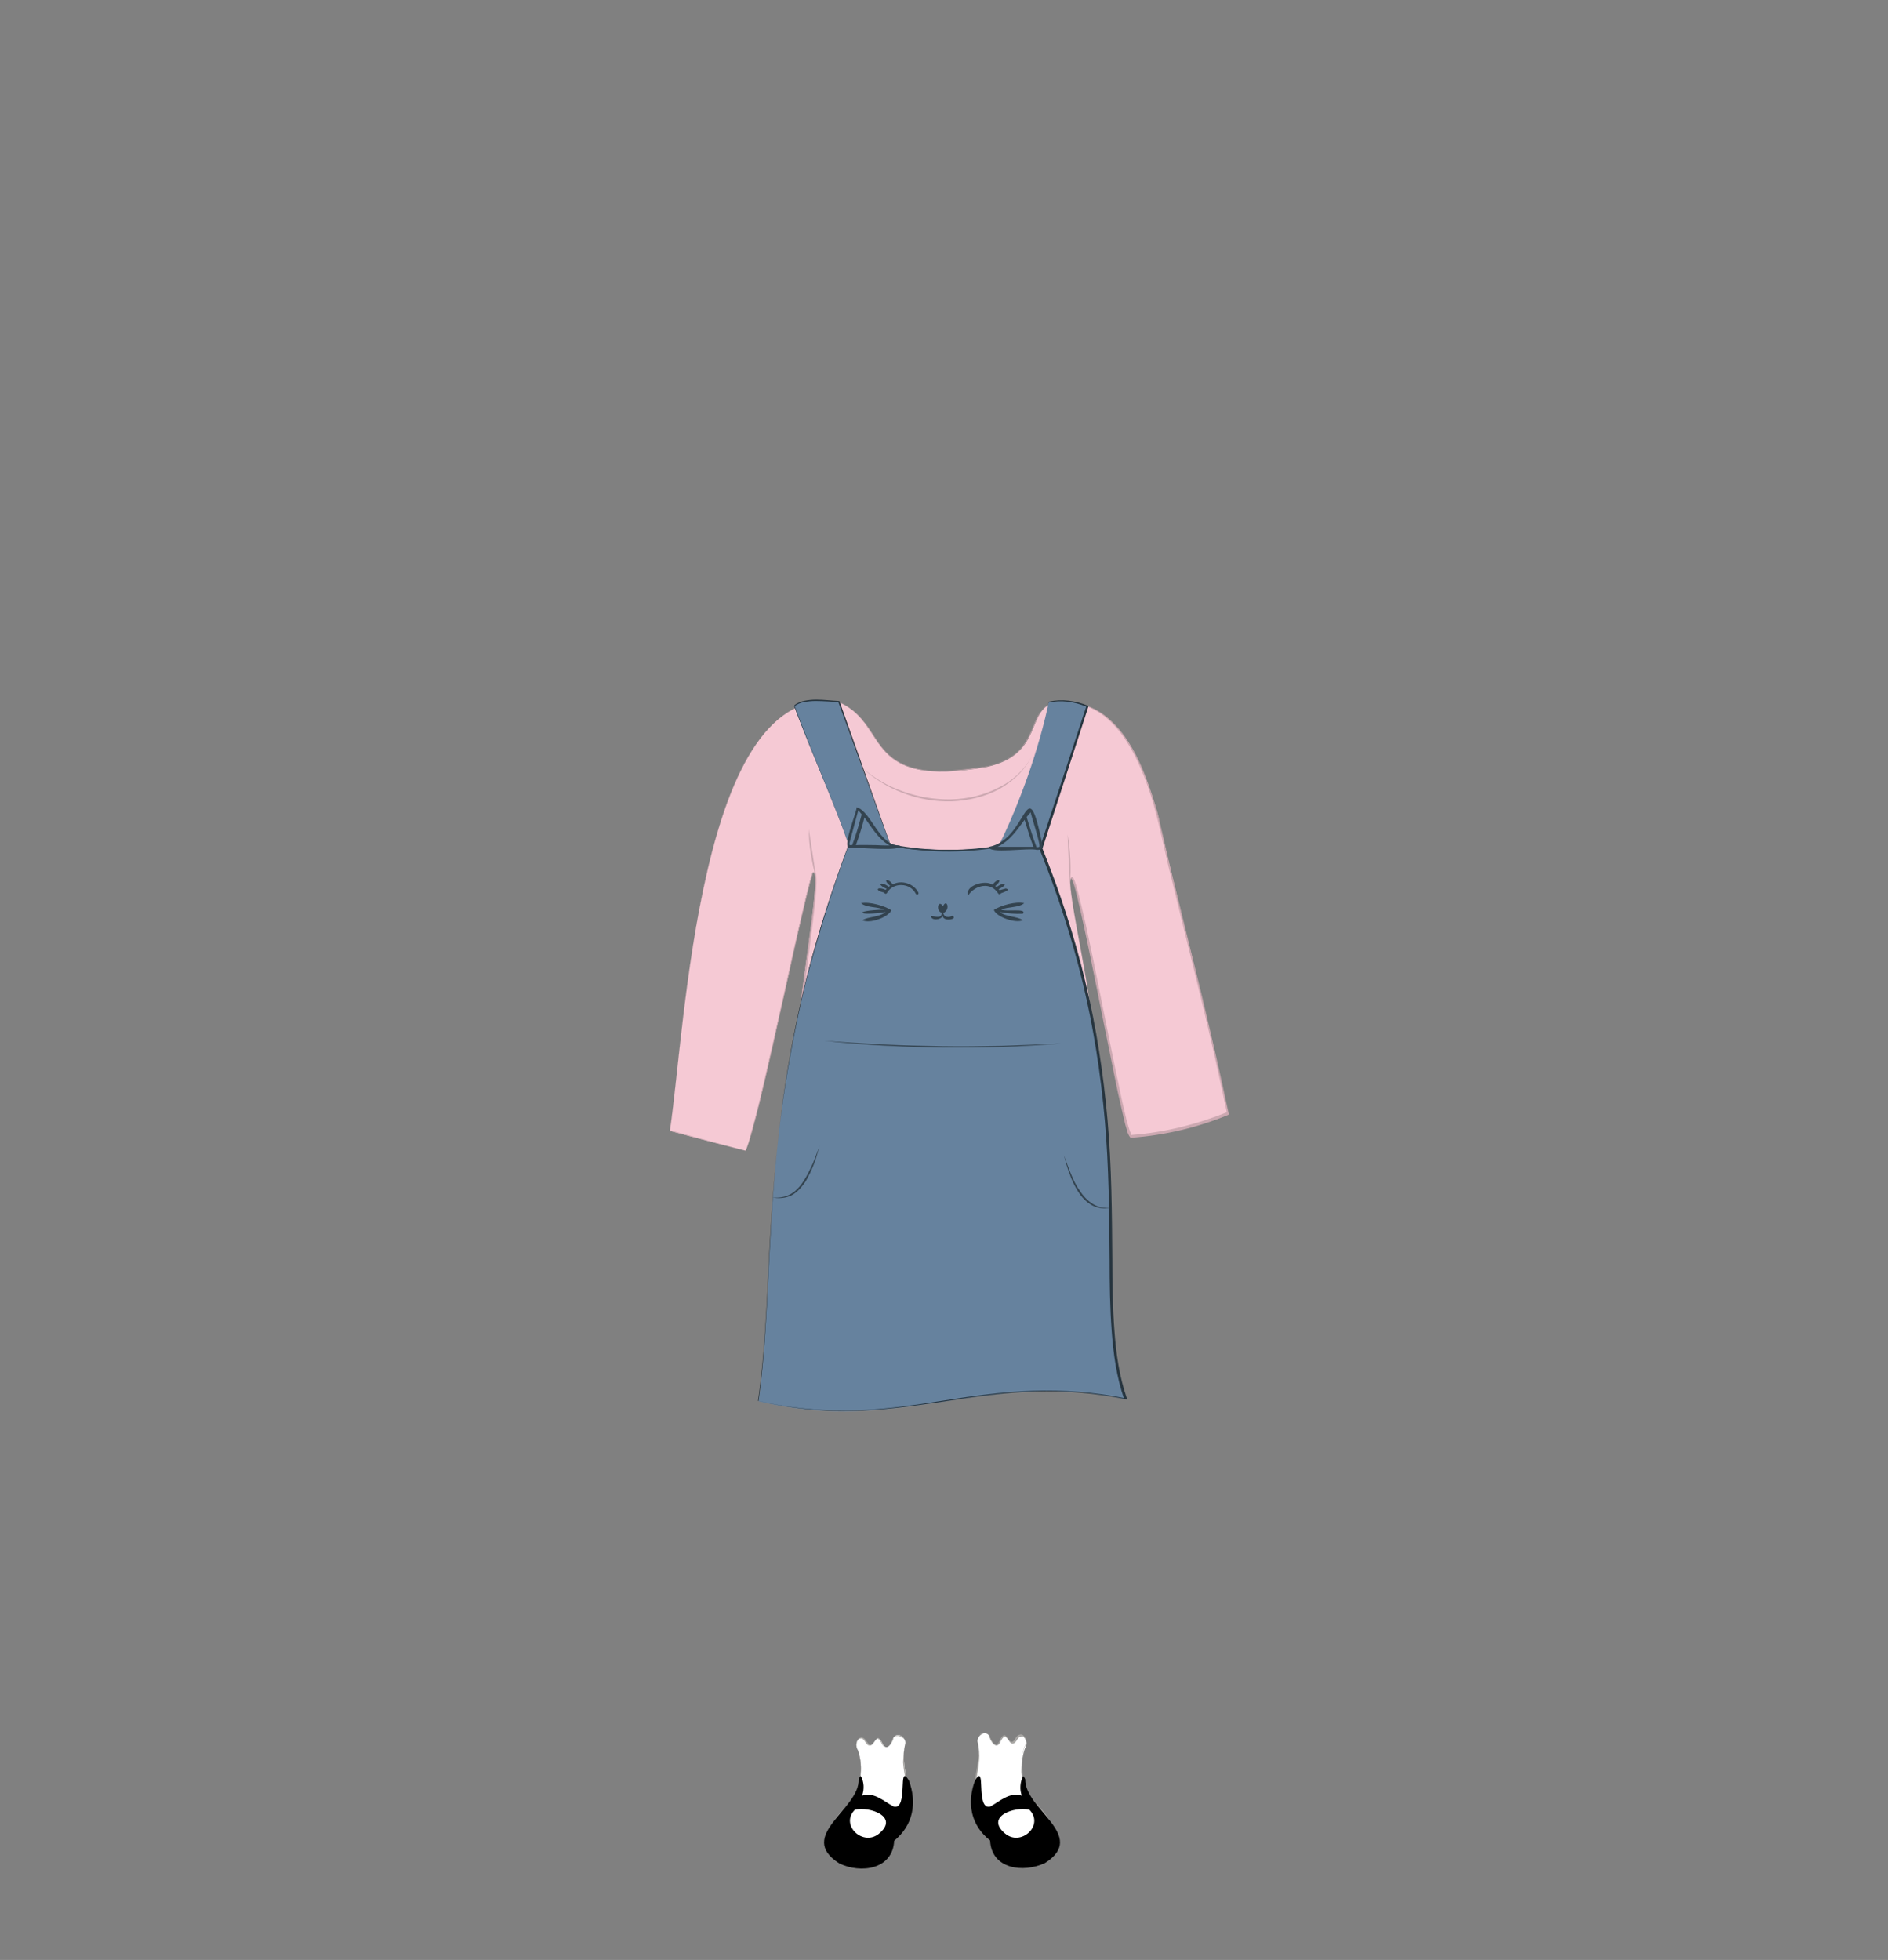 <?xml version="1.0" encoding="utf-8"?>
<!-- Generator: Adobe Illustrator 24.2.3, SVG Export Plug-In . SVG Version: 6.00 Build 0)  -->
<svg version="1.1" id="yeux_x5F_marron_x5F_fonce_1_"
	 xmlns="http://www.w3.org/2000/svg" xmlns:xlink="http://www.w3.org/1999/xlink" x="0px" y="0px" viewBox="0 0 553 574"
	 style="enable-background:new 0 0 553 574;" xml:space="preserve">
<rect x="0" y="0" width="553" height="574" fill="#808080" stroke="none"/>
<style type="text/css">
	.st0{fill:none;}
	.st1{fill:#FFFFFF;}
	.st2{fill:#ABA9A6;}
	.st3{fill:#F5C9D4;}
	.st4{fill:#CCA8B1;}
	.st5{fill:#66829E;}
	.st6{fill:#27353F;}
	.st7{fill:#33434F;}
	.st8{fill:none;stroke:#33434F;stroke-width:0.5;stroke-miterlimit:10;}
</style>
<g id="cadre_8_">
	<rect x="0" class="st0" width="553" height="574"/>
</g>
<g id="tenue_x5F_feminine_x5F_1">
	<g>
		<path class="st1" d="M265.1,510.9c-1.6,6.5,2.4,13.4,0.6,19.8c-1.9,10.6-22.6,21.8-22,4.6c0.8-2.9,3.4-5,5.2-7.4
			c3.2-4.3,4.2-10.2,2.4-15.3c-1.5-2.2,0.8-5.5,2.5-2.3c2.2,3.1,2.5-3.7,4.5-0.1c1.2,3.1,2.9,0.6,3.4-1.3
			C263.1,506.9,265.7,509.2,265.1,510.9z"/>
		<path class="st2" d="M265.1,510.9c-0.4,1.6-0.4,3.3-0.3,5c0.1,1.7,0.4,3.3,0.7,4.9c0.3,1.6,0.6,3.3,0.7,4.9c0.1,1.7,0,3.4-0.4,5
			l0,0c-0.5,2.9-2.2,5.4-4.1,7.5c-2,2.1-4.3,3.9-7,5c-1.3,0.6-2.7,1-4.2,1.1c-1.4,0.1-3-0.1-4.2-1c-1.2-0.9-2-2.3-2.4-3.7
			c-0.4-1.4-0.5-2.9-0.4-4.3c0,0,0,0,0-0.1c0.6-2.1,2.1-3.8,3.5-5.3c1.4-1.5,2.7-3.2,3.6-5.1c0.9-1.9,1.4-4,1.5-6
			c0.1-2.1-0.2-4.2-0.8-6.2l0,0c-0.6-0.9-0.7-2.3,0-3.2c0.2-0.2,0.4-0.4,0.7-0.5c0.3-0.1,0.6-0.1,0.9,0.1c0.5,0.3,0.8,0.8,1.1,1.2
			l0,0c0.3,0.4,0.7,0.9,1.1,0.8c0.5-0.1,0.7-0.6,1-1c0.1-0.2,0.3-0.4,0.5-0.6c0.2-0.2,0.4-0.4,0.7-0.3c0.3,0.1,0.5,0.3,0.6,0.5
			c0.2,0.2,0.3,0.4,0.4,0.7l0,0c0.2,0.4,0.4,0.9,0.7,1.2c0.3,0.3,0.9,0.3,1.2,0c0.4-0.3,0.6-0.7,0.8-1.1c0.2-0.4,0.4-0.9,0.5-1.3
			l0,0c0.3-0.4,0.7-0.7,1.2-0.7c0.5-0.1,1,0.1,1.3,0.4C264.9,509,265.4,510,265.1,510.9z M265.1,510.9c0.3-0.9-0.2-1.9-1-2.4
			c-0.4-0.3-0.9-0.4-1.3-0.3c-0.5,0.1-0.9,0.4-1.1,0.7l0,0c-0.1,0.5-0.3,0.9-0.5,1.3c-0.2,0.4-0.5,0.8-0.9,1.2
			c-0.2,0.2-0.4,0.3-0.7,0.3c-0.3,0-0.5-0.1-0.7-0.2c-0.4-0.3-0.6-0.8-0.8-1.2l0,0c-0.3-0.4-0.5-0.9-1-1.1c-0.2,0-0.4,0.1-0.6,0.3
			c-0.2,0.2-0.3,0.4-0.5,0.6c-0.3,0.4-0.6,0.9-1.1,1.1c-0.3,0.1-0.6-0.1-0.8-0.2c-0.2-0.2-0.4-0.4-0.5-0.6l0,0l0,0
			c-0.3-0.5-0.6-0.9-1-1.2c-0.5-0.2-1,0-1.3,0.4c-0.6,0.9-0.5,2.1,0,3l0,0c0.7,2,1,4.1,0.9,6.3c-0.1,2.1-0.6,4.2-1.5,6.2
			c-0.8,2-2.2,3.7-3.6,5.2c-1.4,1.6-2.8,3.2-3.3,5.2l0-0.1c0,1.4,0.1,2.8,0.4,4.2c0.3,1.4,1.1,2.6,2.2,3.4c1.1,0.8,2.6,1.1,3.9,1
			c1.4-0.1,2.8-0.5,4.1-1c2.6-1.1,5-2.9,6.9-4.9c2-2.1,3.6-4.5,4.1-7.3l0,0c0.4-1.6,0.5-3.3,0.4-4.9c-0.1-1.7-0.4-3.3-0.6-4.9
			c-0.3-1.6-0.6-3.3-0.7-4.9C264.6,514.2,264.7,512.6,265.1,510.9z"/>
	</g>
	<g>
		<path class="st1" d="M286.4,510.4c1.6,6.5-2.4,13.4-0.6,19.8c1.9,10.6,22.6,21.8,22,4.6c-0.8-2.9-3.4-5-5.2-7.4
			c-3.2-4.3-4.2-10.2-2.4-15.3c1.5-2.2-0.8-5.5-2.5-2.3c-2.2,3.1-2.5-3.7-4.5-0.1c-1.2,3.1-2.9,0.6-3.4-1.3
			C288.4,506.4,285.8,508.7,286.4,510.4z"/>
		<path class="st2" d="M286.4,510.4c0.4,1.6,0.5,3.3,0.4,5c-0.1,1.7-0.4,3.3-0.7,4.9c-0.3,1.6-0.5,3.3-0.6,4.9
			c-0.1,1.7,0,3.3,0.4,4.9l0,0c0.5,2.8,2.2,5.3,4.1,7.3c2,2.1,4.3,3.8,6.9,4.9c1.3,0.6,2.7,1,4.1,1c1.4,0.1,2.8-0.2,3.9-1
			c1.1-0.8,1.8-2.1,2.2-3.4c0.3-1.4,0.4-2.8,0.4-4.2l0,0.1c-0.6-2-2-3.6-3.3-5.2c-1.4-1.6-2.8-3.3-3.6-5.2c-0.9-1.9-1.4-4.1-1.5-6.2
			c-0.1-2.1,0.2-4.3,0.9-6.3l0,0c0.6-0.9,0.7-2.1,0-3c-0.3-0.4-0.8-0.7-1.3-0.4c-0.5,0.2-0.8,0.7-1,1.2l0,0l0,0
			c-0.2,0.2-0.3,0.4-0.5,0.6c-0.2,0.2-0.5,0.3-0.8,0.2c-0.6-0.2-0.8-0.7-1.1-1.1c-0.1-0.2-0.3-0.4-0.5-0.6c-0.2-0.2-0.4-0.3-0.6-0.3
			c-0.5,0.1-0.7,0.6-1,1.1l0,0c-0.2,0.4-0.4,0.9-0.8,1.2c-0.2,0.1-0.4,0.3-0.7,0.2c-0.3,0-0.5-0.1-0.7-0.3c-0.4-0.3-0.6-0.7-0.9-1.2
			c-0.2-0.4-0.4-0.9-0.5-1.3l0,0c-0.3-0.4-0.7-0.7-1.1-0.7c-0.5-0.1-0.9,0.1-1.3,0.3C286.7,508.5,286.1,509.5,286.4,510.4z
			 M286.4,510.4c-0.3-0.9,0.2-1.9,0.9-2.5c0.4-0.3,0.9-0.4,1.3-0.4c0.5,0.1,0.9,0.4,1.2,0.7l0,0c0.1,0.5,0.3,0.9,0.5,1.3
			c0.2,0.4,0.5,0.8,0.8,1.1c0.3,0.3,0.9,0.4,1.2,0c0.3-0.3,0.5-0.8,0.7-1.2l0,0c0.1-0.2,0.3-0.5,0.4-0.7c0.2-0.2,0.4-0.4,0.6-0.5
			c0.3-0.1,0.6,0.1,0.7,0.3c0.2,0.2,0.3,0.4,0.5,0.6c0.3,0.4,0.6,0.9,1,1c0.5,0.1,0.9-0.4,1.1-0.8l0,0c0.3-0.5,0.6-1,1.1-1.2
			c0.3-0.1,0.6-0.2,0.9-0.1c0.3,0.1,0.5,0.3,0.7,0.5c0.7,0.9,0.6,2.3,0,3.2l0,0c-0.7,2-1,4.1-0.8,6.2c0.1,2.1,0.6,4.2,1.5,6
			c0.8,1.9,2.2,3.6,3.6,5.1c1.4,1.6,2.9,3.2,3.5,5.3c0,0,0,0,0,0.1c0,1.4,0,2.9-0.4,4.3c-0.4,1.4-1.1,2.8-2.4,3.7
			c-1.2,0.9-2.8,1.1-4.2,1c-1.5-0.1-2.9-0.5-4.2-1.1c-2.7-1.2-5-3-7-5c-2-2.1-3.6-4.6-4.1-7.5l0,0c-0.4-1.6-0.5-3.3-0.4-5
			c0.1-1.7,0.4-3.3,0.7-4.9c0.3-1.6,0.6-3.3,0.7-4.9C286.9,513.7,286.8,512.1,286.4,510.4z"/>
	</g>
	<g>
		<g>
			<path d="M266.2,521.4c-3.4-5.5,0,8.7-4.4,7.7c-2.9-1.5-5.7-4.4-9.3-3.2c0.7-1.9,0.6-4.1-0.4-5.8c-0.2,0.2-0.4,0.5-0.6,1
				c0.3,8.8-18.4,16.5-5.7,24.6c6.3,3.1,15.7,1.8,16.1-6.6C267.4,534.6,268.7,528.1,266.2,521.4z M257.6,536.9
				c-4.7,4.1-11.7-2.4-7.2-6.9C254.8,529,263.3,532,257.6,536.9z"/>
		</g>
	</g>
	<g>
		<g>
			<path d="M300.3,521.1c-0.2-0.5-0.4-0.7-0.6-1c-0.9,1.7-1.1,4-0.4,5.8c-3.6-1.2-6.5,1.7-9.3,3.2c-4.4,1-1-13.2-4.4-7.7
				c-2.5,6.7-1.2,13.2,4.4,17.6c0.4,8.4,9.7,9.6,16.1,6.6C318.7,537.6,300.1,529.9,300.3,521.1z M294.3,536.9
				c-5.7-4.9,2.7-7.9,7.2-6.9C306,534.5,299,541,294.3,536.9z"/>
		</g>
	</g>
	<g>
		<path class="st3" d="M218.4,337c-8.9-2.3-13-3.3-22.2-5.8c4.4-28,8.3-133.7,50.1-125.3c14.3,6.8,6.3,25.2,42.8,18.7
			c16.7-3.7,11.3-16.8,19.8-18.8c18.8-2.1,26,18.3,30.1,32.4c7.7,33.6,13.6,54.1,20.7,88c-8.9,3.7-18.5,6-28.3,6.7
			c-2.3,0.4-15.3-76.1-17.6-75.8c-2.4,0.4,8.8,44.9,5.4,46.2c-21.9,8.2-70.8-3.9-84.8-3.6c-1.7,0,6.9-46.3,3.7-44.2
			C236.7,256.5,222.1,329.1,218.4,337z"/>
		<g>
			<path class="st4" d="M218.4,337l-22.2-5.8c0,0,0,0,0,0c0.9-6,1.5-12.1,2.2-18.2c0.7-6.1,1.3-12.1,2.1-18.2
				c1.5-12.1,3.3-24.2,5.9-36.1c1.3-6,2.8-11.9,4.6-17.7c1.8-5.8,4-11.5,6.8-17c2.8-5.4,6.3-10.6,11.2-14.3c2.4-1.9,5.2-3.2,8.2-3.9
				c3-0.7,6.1-0.6,9.1,0l0,0c1.5,0.7,2.9,1.7,4.2,2.8c1.3,1.1,2.3,2.4,3.3,3.7c2,2.7,3.5,5.7,5.8,8c2.3,2.4,5.3,4,8.5,4.7
				c3.2,0.8,6.6,0.9,9.9,0.7c3.3-0.2,6.6-0.6,9.9-1.1c3.3-0.5,6.5-1.7,9.1-3.6c1.3-1,2.4-2.2,3.3-3.6c0.9-1.4,1.6-2.9,2.2-4.4
				c0.6-1.5,1.2-3.1,2.2-4.5c0.5-0.7,1.1-1.3,1.8-1.8c0.7-0.5,1.5-0.8,2.3-1l0,0c2.9-0.3,5.9-0.2,8.7,0.7c2.8,0.8,5.4,2.4,7.5,4.3
				c4.4,3.9,7.3,9.1,9.6,14.4c1.1,2.7,2.1,5.4,3,8.2c0.4,1.4,0.9,2.8,1.3,4.2c0.4,1.4,0.7,2.8,1,4.2c1.3,5.6,2.6,11.3,4,16.9
				l8.3,33.7c2.7,11.3,5.3,22.5,7.7,33.9c0,0.1,0,0.2-0.1,0.3c-9,3.7-18.6,6-28.4,6.7l0,0c-0.4,0-0.4-0.2-0.5-0.3
				c-0.1-0.1-0.1-0.2-0.2-0.3c-0.1-0.2-0.2-0.4-0.3-0.6c-0.2-0.4-0.3-0.8-0.4-1.3c-0.3-0.9-0.5-1.7-0.7-2.6
				c-0.4-1.7-0.8-3.4-1.2-5.2c-0.8-3.4-1.5-6.9-2.2-10.4l-4.2-20.8c-1.4-6.9-2.8-13.9-4.3-20.8c-0.8-3.5-1.5-6.9-2.4-10.3
				c-0.2-0.8-0.5-1.7-0.8-2.5c-0.1-0.2-0.2-0.4-0.3-0.6c0-0.1-0.1-0.2-0.2-0.2c0,0,0,0,0,0c0,0,0,0,0,0c-0.2,0.3-0.2,0.8-0.2,1.2
				c0,1.7,0.3,3.5,0.6,5.2c1.1,7,2.5,13.9,3.7,20.9c0.6,3.5,1.2,7,1.7,10.5c0.2,1.8,0.4,3.5,0.5,5.3c0,0.9,0,1.8-0.4,2.7
				c-0.1,0.1-0.1,0.2-0.3,0.3c-0.1,0.1-0.2,0.1-0.3,0.1l-0.6,0.2l-1.3,0.4c-3.4,1-6.9,1.5-10.5,1.8c-3.5,0.3-7.1,0.4-10.6,0.3
				c-7.1-0.1-14.1-0.7-21.2-1.6c-7-0.8-14-1.8-21-2.8c-3.5-0.5-7-1-10.5-1.4c-1.8-0.2-3.5-0.4-5.3-0.5c-0.9-0.1-1.8-0.1-2.6-0.1
				l-0.7,0l-0.3,0c-0.2,0-0.2-0.2-0.3-0.3c-0.1-0.5-0.1-0.9,0-1.3c0.2-3.5,0.7-7,1.2-10.5l1.4-10.5c0.5-3.5,0.9-7,1.4-10.5
				c0.2-1.8,0.4-3.5,0.5-5.3c0.1-1.8,0.3-3.5,0-5.3c0-0.2-0.1-0.4-0.3-0.5c-0.1,0-0.2,0-0.2,0.1c-0.1,0.1-0.1,0.2-0.2,0.3
				c-0.2,0.4-0.3,0.8-0.4,1.2c-0.3,0.8-0.5,1.7-0.7,2.6c-0.4,1.7-0.9,3.4-1.3,5.1l-2.4,10.3l-4.6,20.7c-1.5,6.9-3.1,13.8-4.7,20.7
				c-0.8,3.4-1.6,6.9-2.5,10.3c-0.4,1.7-0.9,3.4-1.4,5.1C219.6,333.6,219.1,335.3,218.4,337z M218.4,337c0.7-1.6,1.2-3.3,1.7-5
				c0.5-1.7,0.9-3.4,1.4-5.1c0.9-3.4,1.7-6.9,2.5-10.3c1.6-6.9,3.2-13.8,4.7-20.7l4.6-20.7l2.4-10.3c0.4-1.7,0.8-3.4,1.3-5.2
				c0.2-0.9,0.4-1.7,0.7-2.6c0.1-0.4,0.3-0.8,0.4-1.3c0-0.1,0.1-0.2,0.2-0.3c0.1-0.1,0.2-0.1,0.4-0.1c0.2,0.1,0.3,0.4,0.3,0.6
				c0.3,1.8,0.1,3.5,0,5.3c-0.1,1.8-0.3,3.5-0.5,5.3c-0.4,3.5-0.9,7-1.3,10.5l-1.4,10.5c-0.4,3.5-1,7-1.2,10.5c0,0.4,0,0.9,0,1.3
				c0,0.1,0.1,0.2,0.1,0.2l0.3,0l0.7,0c0.9,0,1.8,0,2.7,0.1c1.8,0.1,3.5,0.3,5.3,0.5c3.5,0.4,7,0.9,10.5,1.4c7,1,14,2,21,2.8
				c7,0.8,14.1,1.4,21.1,1.5c3.5,0.1,7.1,0,10.6-0.3c3.5-0.3,7-0.8,10.4-1.8l1.3-0.4l0.6-0.2c0.2-0.1,0.4-0.1,0.5-0.3
				c0.4-0.7,0.3-1.7,0.3-2.5c0-1.8-0.2-3.5-0.5-5.3c-0.5-3.5-1.1-7-1.7-10.5c-1.2-7-2.6-13.9-3.7-20.9c-0.3-1.8-0.5-3.5-0.6-5.3
				c0-0.5-0.1-0.9,0.2-1.4c0.1-0.1,0.1-0.1,0.2-0.2c0.1,0,0.2,0.1,0.3,0.1c0.1,0.1,0.2,0.2,0.2,0.3c0.1,0.2,0.2,0.4,0.3,0.6
				c0.3,0.8,0.6,1.7,0.8,2.5c0.9,3.4,1.7,6.9,2.5,10.3c1.5,6.9,2.9,13.8,4.3,20.8l4.2,20.8c0.7,3.5,1.5,6.9,2.2,10.4
				c0.4,1.7,0.8,3.4,1.2,5.1c0.2,0.9,0.5,1.7,0.7,2.5c0.1,0.4,0.3,0.8,0.4,1.2c0.1,0.2,0.2,0.4,0.2,0.6c0,0.1,0.1,0.2,0.1,0.3
				c0,0.1,0.2,0.1,0,0.1l0,0l0,0l0,0c9.7-0.7,19.2-3.1,28.2-6.7l-0.1,0.3c-2.4-11.3-4.9-22.6-7.7-33.9l-8.3-33.7
				c-2.9-11.2-4.6-22.8-9.3-33.4c-2.3-5.3-5.2-10.4-9.5-14.3c-2.1-1.9-4.7-3.4-7.4-4.3c-2.7-0.9-5.7-1-8.5-0.7l0,0
				c-1.6,0.4-3,1.3-3.9,2.7c-0.9,1.4-1.5,2.9-2.1,4.4c-0.6,1.5-1.3,3.1-2.2,4.5c-0.9,1.4-2.1,2.7-3.4,3.7c-2.7,2-6,3.1-9.2,3.7
				c-3.3,0.6-6.6,1-9.9,1.1c-3.3,0.1-6.7,0.1-9.9-0.7c-3.3-0.7-6.4-2.4-8.7-4.8c-2.3-2.4-3.9-5.4-5.8-8.1c-1-1.3-2-2.6-3.3-3.7
				c-1.2-1.1-2.6-2-4.1-2.7l0,0c-3-0.6-6.1-0.7-9,0c-3,0.7-5.7,2-8.2,3.9c-4.9,3.7-8.4,8.9-11.2,14.2c-2.8,5.4-5,11.1-6.8,16.9
				c-1.8,5.8-3.3,11.7-4.6,17.7c-2.6,11.9-4.4,24-5.9,36.1c-0.8,6.1-1.4,12.1-2.1,18.2c-0.7,6.1-1.3,12.1-2.2,18.2l0,0L218.4,337z"
				/>
		</g>
	</g>
	<g>
		<path class="st3" d="M236.9,242.8c0.4,4.9,1.1,9.7,2.2,14.5"/>
		<path class="st4" d="M236.9,242.8l2.2,14.5c-0.7-2.3-1.2-4.7-1.6-7.2C237.1,247.7,236.9,245.2,236.9,242.8z"/>
	</g>
	<g>
		<path class="st3" d="M312.7,244.4c0.5,4.9,0.7,9.7,0.7,14.6"/>
		<path class="st4" d="M312.7,244.4c0.4,2.4,0.7,4.8,0.8,7.3c0.1,2.4,0.1,4.9-0.1,7.3c-0.2-2.4-0.2-4.9-0.4-7.3
			C312.9,249.3,312.8,246.9,312.7,244.4z"/>
	</g>
	<g>
		<path class="st5" d="M260.7,247.1c-5.2-14-10.2-27.7-15.1-41.6c-3.9-0.1-10.1-1.3-13,1.2c4.7,12.9,11.5,27.9,16,40.7
			c-27.8,73.5-20.7,124-26.4,163c41.4,10,66-9.4,107.6-0.6c-11.1-31.2,7.1-82.8-24.8-161.2c4.4-14.1,9-27.7,13.6-41.7
			c-3.5-1.5-7.6-2.1-11.4-1.2c-3.1,14.3-8.1,28.2-14.3,41.4C292.4,249.8,261.7,249.2,260.7,247.1z"/>
		<path class="st6" d="M260.6,247.1l-15.1-41.6l0.1,0.1c-2.2-0.1-4.4-0.3-6.7-0.3c-1.1,0-2.2,0.1-3.3,0.3c-1.1,0.2-2.1,0.6-3,1.3
			l0-0.1c5.1,13.6,11.2,26.9,16,40.6c0,0,0,0.1,0,0.1c-4.8,13-8.9,26.2-12.4,39.5c-3.3,13.4-5.8,27-7.6,40.7
			c-1.7,13.7-2.7,27.5-3.4,41.3c-0.7,13.8-1.2,27.6-3.2,41.3l-0.1-0.1c8.8,2.1,17.8,3,26.8,2.9c9-0.1,18-1.4,26.9-2.8
			c8.9-1.4,17.9-2.7,26.9-3c9-0.3,18.1,0.4,27,2.2l-0.2,0.3c-2.3-6.5-3.2-13.4-3.7-20.2c-0.5-6.8-0.6-13.7-0.6-20.5
			c-0.1-13.7-0.2-27.4-1.4-41c-1.2-13.6-3.3-27.2-6.5-40.4c-3.2-13.3-7.5-26.3-12.6-39c0-0.1,0-0.1,0-0.2l13.7-41.7l0.1,0.2
			c-3.6-1.5-7.6-2.1-11.3-1.2l0.1-0.1c-3.2,14.3-8.1,28.2-14.3,41.4l0,0c-0.1,0.4-0.5,0.5-0.8,0.7c-0.3,0.1-0.7,0.2-1,0.3
			c-0.7,0.2-1.3,0.3-2,0.4c-1.4,0.2-2.7,0.3-4.1,0.4c-2.7,0.1-5.5,0.2-8.2,0.2c-2.7,0-5.5-0.1-8.2-0.3c-1.4-0.1-2.7-0.2-4.1-0.4
			c-0.7-0.1-1.4-0.2-2-0.3c-0.3-0.1-0.7-0.2-1-0.3C261.2,247.5,260.9,247.4,260.6,247.1z M260.7,247.1c0.2,0.3,0.6,0.4,0.9,0.5
			c0.3,0.1,0.7,0.2,1,0.3c0.7,0.1,1.3,0.2,2,0.3c1.4,0.2,2.7,0.3,4.1,0.4c2.7,0.2,5.5,0.3,8.2,0.3c2.7,0,5.5,0,8.2-0.2
			c1.4-0.1,2.7-0.2,4.1-0.4c0.7-0.1,1.4-0.2,2-0.4c0.3-0.1,0.7-0.2,1-0.3c0.3-0.1,0.6-0.3,0.7-0.6l0,0l0,0
			c6.1-13.3,11.1-27.1,14.2-41.4c0-0.1,0.1-0.1,0.1-0.1c3.8-0.9,7.9-0.3,11.5,1.2c0.1,0,0.1,0.1,0.1,0.2l-13.5,41.7l0-0.2
			c5.1,12.7,9.4,25.7,12.6,39.1c3.2,13.3,5.3,26.9,6.5,40.5c1.2,13.6,1.3,27.4,1.4,41c0,6.8,0.1,13.7,0.6,20.5
			c0.5,6.8,1.4,13.6,3.7,20.1c0,0.1,0,0.2-0.1,0.2c0,0-0.1,0-0.1,0c-8.8-1.8-17.9-2.6-26.9-2.3c-9,0.3-18,1.6-26.9,3
			c-8.9,1.3-17.9,2.6-26.9,2.7c-9,0.2-18.1-0.8-26.9-2.9c0,0-0.1,0-0.1-0.1c1.9-13.7,2.4-27.5,3.1-41.3c0.7-13.8,1.6-27.6,3.3-41.3
			c1.7-13.7,4.2-27.4,7.5-40.8c3.4-13.4,7.7-26.6,12.5-39.6l0,0.1c-4.8-13.7-10.9-27-15.9-40.7c0,0,0-0.1,0-0.1
			c0.9-0.7,2-1.1,3.1-1.3c1.1-0.2,2.2-0.3,3.3-0.3c2.2,0,4.5,0.3,6.7,0.4c0,0,0.1,0,0.1,0.1L260.7,247.1z"/>
	</g>
	<path class="st7" d="M269,261.4c-1.3-2.6-4.9-3.8-7.5-2.4c-1.5-2-3.1-1.5-0.8,0.4c-0.1,0.1-0.2,0.2-0.4,0.3
		c-2.2-1.7-3.8-0.8-0.6,0.6c-0.1,0.1-0.2,0.2-0.3,0.3c-2.5-1.1-3.4,0.2-0.4,0.8c0.1,0.4,0.6,0.5,0.8,0.1c1.8-3.2,6.8-3,8.4,0.2
		C268.5,262.3,269.2,261.9,269,261.4z"/>
	<path class="st7" d="M261.1,266.6C261.1,266.6,261.1,266.6,261.1,266.6c-1.9-1.3-6.4-2.6-8.9-2.1c1.6,1.4,4.9,1,6.7,1.9
		c-9.6,0.3-7.4,2,0.5,0.7c-1.9,1.6-5.1,1.3-6.8,2.4C254.7,270.6,260.1,268.7,261.1,266.6z"/>
	<path class="st7" d="M294.6,260.2l-1.8,0.5c-0.1-0.1-0.2-0.2-0.3-0.3c3.2-1.5,1.6-2.3-0.6-0.6c-0.1-0.1-0.2-0.2-0.4-0.3
		c2.4-2,0.8-2.5-0.8-0.4c-2.2-1.6-8.3,0.4-7.1,3.1c2-3,6.6-4.1,8.8-0.5c0.2,0.3,0.7,0.2,0.8-0.1
		C293.7,261.4,296.3,260.6,294.6,260.2z"/>
	<path class="st7" d="M299.6,267.6c1.4-1.7-5.1-0.5-6.3-1.2c1.8-0.9,5.1-0.5,6.7-1.9c-2.5-0.6-7,0.7-8.9,2c0.8,2.1,6.4,4,8.5,3
		c-1.7-1.2-4.9-0.9-6.8-2.4C295,267.5,297.3,267.7,299.6,267.6z"/>
	<path class="st7" d="M276.2,265.4c1.1-2.4,2.3,1,0.1,2c0.2,1.3,1.7,1.4,2.6,0.8c2,0.9-2.6,2-2.8,0c-0.4,1.3-3.4,1.5-3.4,0.1
		c0.8-0.1,3.3,1,3.1-1C274,266.8,274.8,263.2,276.2,265.4z"/>
	<g>
		<path class="st7" d="M310.8,305.6c-5.8,0.5-11.6,0.8-17.4,1c-5.8,0.2-11.6,0.2-17.4,0.2c-5.8-0.1-11.6-0.3-17.4-0.6
			c-5.8-0.3-11.6-0.8-17.3-1.4c5.8,0.4,11.6,0.8,17.4,1.1c5.8,0.3,11.6,0.4,17.4,0.5c5.8,0.1,11.6,0,17.4-0.1
			C299.2,306.1,305,305.9,310.8,305.6z"/>
	</g>
	<g>
		<path class="st7" d="M263.5,247.6c-6,0.2-8.3-10-12.6-11.2c0.2,1.1-4.3,11.6-2.2,11.9C250.4,248,264.8,249.6,263.5,247.6z
			 M248.8,246.9l2.6-9.6c0.3,0.4,0.7,0.8,1,1.2c-0.8,3-1.7,6.2-2.8,9C249.2,247.5,248.6,247.7,248.8,246.9z M256.6,247.5
			c-2.1,0-4-0.1-5.9,0c0.9-2.5,1.8-5.3,2.5-8.1c2.1,2.9,4.2,6.5,7.4,8.2C259.2,247.6,257.9,247.6,256.6,247.5z"/>
		<path class="st7" d="M305.3,247.2c-4.8-22.8-4-1.4-15.6,0.8c-0.3,2.2,11.6,0.2,14,0.9C304.6,248.9,305.6,248.9,305.3,247.2z
			 M299.9,248c-2.5,0-5.3,0-7.7,0c3.8-1.9,5.7-5,7.9-7.9c0.8,2.7,1.6,5.3,2.6,7.9C301.8,248,300.9,248,299.9,248z M304.4,248
			c-0.2,0.1-0.5,0.1-0.8,0.1c-1.1-2.9-2-5.9-2.9-8.8c0.4-0.5,0.8-1,1.2-1.4C301.8,238.3,305,247.7,304.4,248z"/>
	</g>
	<g>
		<path class="st4" d="M302.6,220.8c-1.1,2.2-2.5,4.2-4.1,5.9c-1.7,1.7-3.7,3.2-5.8,4.4c-4.3,2.3-9.2,3.4-14,3.6
			c-4.9,0.1-9.7-0.7-14.3-2.5c-4.5-1.7-8.8-4.3-12.2-7.7c3.6,3.3,7.8,5.7,12.3,7.3c4.5,1.6,9.3,2.4,14.1,2.3
			c4.8-0.1,9.6-1.2,13.8-3.4C296.8,228.6,300.4,225.1,302.6,220.8z"/>
	</g>
	<path class="st8" d="M261.8,247.7l0.2,0c9.7,1.8,19.6,1.9,29.3,0.4l0,0"/>
	<g>
		<path class="st7" d="M226.2,350.7c1.9,0.2,3.8-0.1,5.4-1c1.6-0.9,2.9-2.4,3.9-4c1-1.6,1.8-3.3,2.6-5c0.7-1.8,1.4-3.5,2-5.3
			c-0.5,1.8-1,3.7-1.7,5.5c-0.7,1.8-1.5,3.5-2.5,5.2c-1.1,1.6-2.4,3.1-4.1,4C230.1,350.9,228.1,351.1,226.2,350.7z"/>
	</g>
	<g>
		<path class="st7" d="M325.5,353.7c-1.9,0.4-3.9,0.2-5.6-0.7c-1.7-0.9-3.1-2.4-4.1-4c-1-1.6-1.9-3.4-2.5-5.2
			c-0.7-1.8-1.2-3.6-1.7-5.5c0.7,1.8,1.3,3.6,2,5.3c0.7,1.7,1.5,3.5,2.6,5c1,1.6,2.3,3,3.9,4C321.7,353.6,323.6,353.9,325.5,353.7z"
			/>
	</g>
</g>
</svg>
